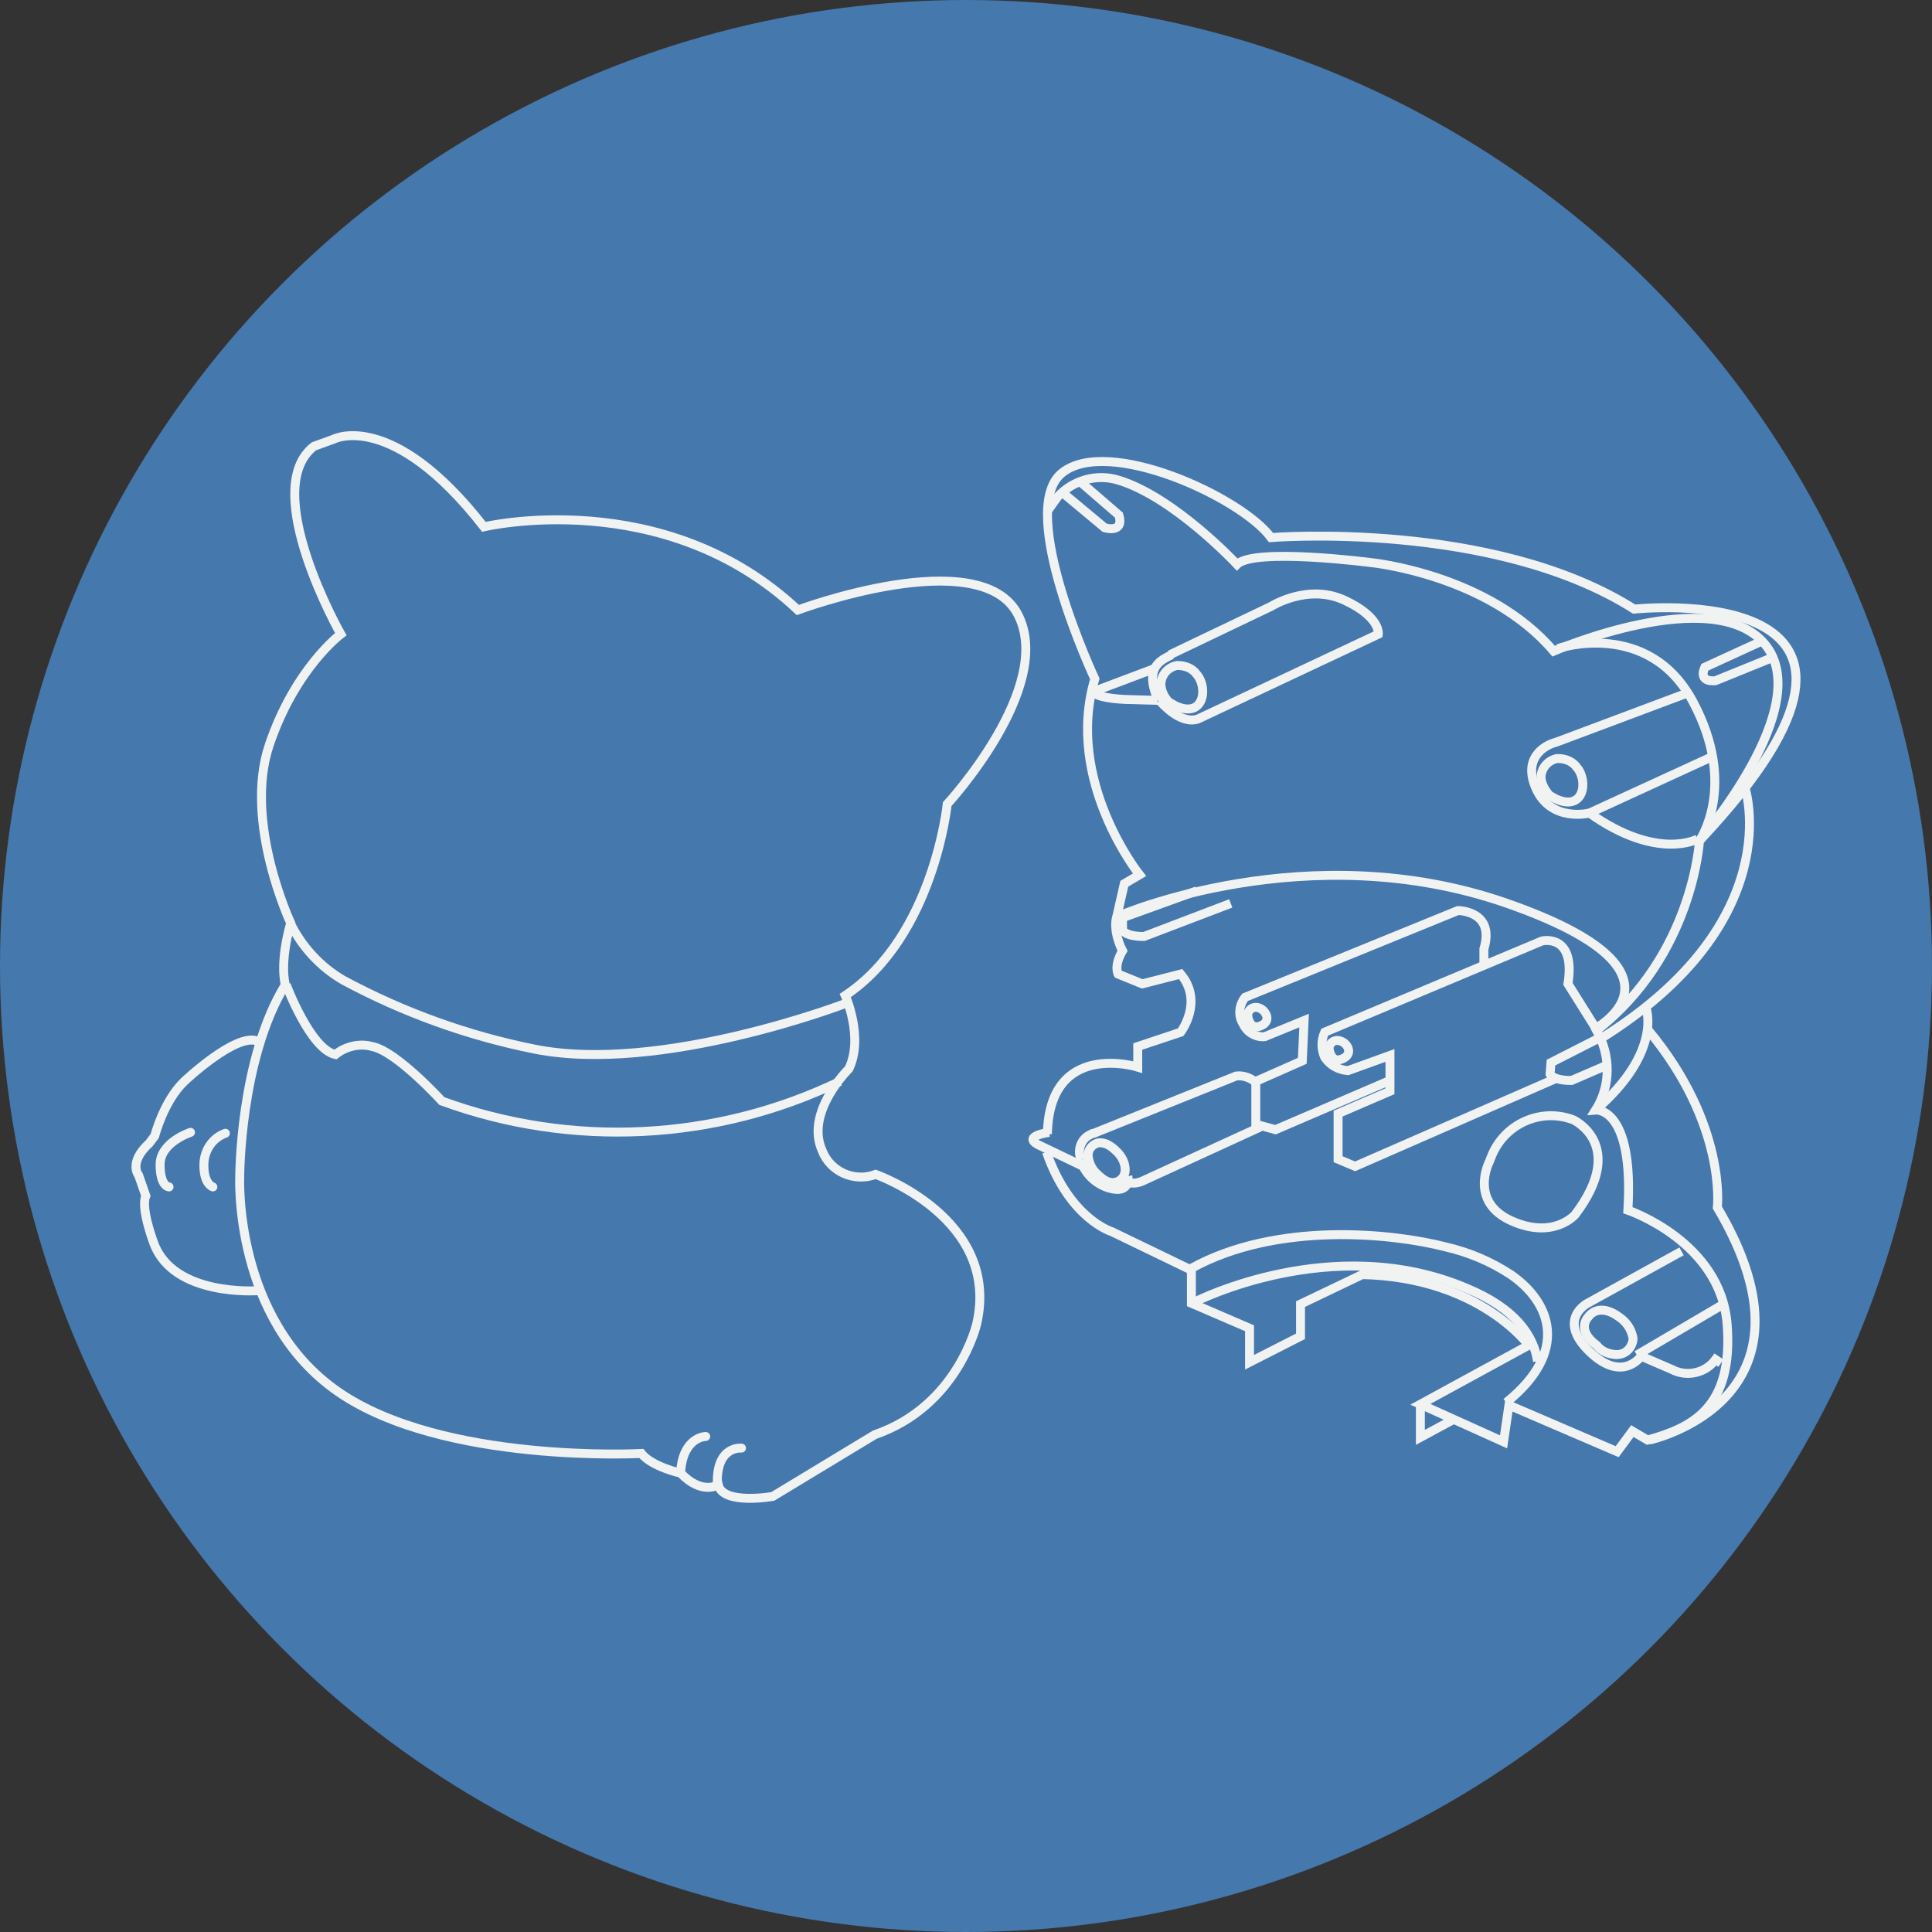<?xml version="1.0" encoding="utf-8"?>
<!-- Generator: Adobe Illustrator 22.0.1, SVG Export Plug-In . SVG Version: 6.00 Build 0)  -->
<svg version="1.1" id="Layer_1" xmlns="http://www.w3.org/2000/svg" xmlns:xlink="http://www.w3.org/1999/xlink" x="0px" y="0px"
	 viewBox="0 0 216 216" style="enable-background:new 0 0 216 216;" xml:space="preserve">
<rect x="0" y="0" width="216" height="216" fill="#333333" stroke="none"/>
<style type="text/css">
	.st0{fill:#4578AD;}
	.st1{fill:none;stroke:#F1F2F2;stroke-miterlimit:10;}
	.st2{fill:none;stroke:#F1F2F2;stroke-linecap:round;stroke-miterlimit:10;}
	.st3{fill:none;stroke:#F1F2F2;stroke-width:1.62;stroke-miterlimit:10;}
</style>
<title>icon</title>
<circle class="st0" cx="108" cy="108" r="108"/>
<path class="st1" d="M37.3,49.1c0,0,6.5-3.4,16.8,9.8c0,0,20.1-4.8,35.1,9.3c0,0,20.4-7.6,24.6,0.5s-7.9,21.2-7.9,21.2
	s-1.5,14.8-11.4,21.4c0,0,2.1,4.7,0.4,8.2c0,0-4.9,4.8-3,9.1c0.9,2.4,3.6,3.6,6,2.7c0,0,14,4.9,11.3,16.7c0,0-2.1,9.2-11.4,12.4
	l-11.4,6.9c0,0-5.6,1-6.1-1.3c0,0-1.8,1.2-4.2-1.3c0,0-3.2-0.7-4.4-2.2c0,0-22.2,1.2-33.9-6.9s-11-24-11-24s0-13.2,5.1-21.5
	c0,0-0.7-2.3,0.6-6.9c0,0-5.3-11.3-2.4-19.9s8-12.4,8-12.4s-9.2-16.2-3-21L37.3,49.1z"/>
<path class="st1" d="M94.5,112.2c0,0-20.6,7.9-34.7,5.1c-7.5-1.5-14.7-4.1-21.4-7.7c-2.6-1.5-4.7-3.8-6-6.5"/>
<path class="st1" d="M32,110.1c0,0,2.7,7.2,5.5,7.8c1.1-0.9,2.7-1.3,4.1-0.9c2.7,0.5,7.8,6.1,7.8,6.1c14.5,5.3,30.6,4.5,44.5-2.2"/>
<path class="st1" d="M28.8,144.3c0,0-9.4,0.7-11.6-5.3c0,0-1.5-3.9-0.9-5.3l-0.8-2.3c0,0-1.2-1.4,1.2-3.6l0.6-0.8c0,0,1-3.9,3.3-6.1
	c0,0,5.8-5.5,8.2-4.5"/>
<path class="st2" d="M21.3,126.6c0,0-3.4,1.1-3.4,3.6c0,2.5,1,2.5,1,2.5"/>
<path class="st2" d="M25.2,126.7c-1.4,0.5-2.3,1.8-2.4,3.3c-0.1,2.4,1,2.7,1,2.7"/>
<path class="st2" d="M78.9,160.6c0,0-2.5,0-2.8,3.9"/>
<path class="st2" d="M82.9,161.9c0,0-2.8-0.3-2.7,3.9"/>
<path class="st3" d="M286.4,232.9"/>
<path class="st1" d="M190,94c28-29.7-7.3-25.9-7.3-25.9c-15.8-10-40.6-8-40.6-8c-3.3-4.5-18.3-11.4-23.4-7.2s3.7,23,3.7,23
	c-3.4,11.4,5,21.9,5,21.9l-1.7,1l-0.8,3.5c-0.6,1.8,0.6,4,0.6,4c-1,1.7-0.5,2.6-0.5,2.6l2.7,1.1l4.3-1.1c2.6,3.1,0,6.5,0,6.5
	l-4.8,1.6v2.3c0,0-9.9-3.1-10.1,7.5"/>
<polyline class="st1" points="158.8,156.9 158.8,160.7 162.5,158.7 "/>
<path class="st1" d="M195.1,88.1c0,0,4.9,14.9-16.1,28"/>
<path class="st1" d="M184,112.6c0,0,2,4.9-5.6,11.5"/>
<path class="st1" d="M184.4,161c0,0,20.4-4.4,7.6-26c0,0,1.1-9.2-7.7-19.8"/>
<path class="st1" d="M117.2,57l1-1.4c1.7-1.9,4.4-2.7,6.9-1.9c6.2,1.9,13.2,9.4,13.2,9.4c1.9-1.9,15-0.2,15-0.2s13.1,1.3,20.4,9.9
	c0,0,17.8-7.7,23.6-0.8S190,94,190,94s-0.7,12.8-11.5,21.2c1.6,2.8,1.6,6.2-0.1,8.9c0,0,4.3-0.4,3.6,11.2c0,0,10.4,3.5,11.1,12.8
	s-3.9,11.5-8.9,12.9l-1.7-1l-1.7,2.3l-12.1-5.2l-0.6,4.1l-9.3-4.2l12.1-6.6c0,0-5.5-7.6-18.6-7.9l-6.9,3.3v3.6l-5.7,2.9v-3.8
	l-6.5-2.8v-3.7l-8.9-4.3c0,0-4.7-1.4-7.3-8.9"/>
<path class="st1" d="M178,115.2c0,0,12.8-6.4-9.5-14.2s-43.4,1.4-43.4,1.4"/>
<path class="st1" d="M174.2,72.5c0,0,10.1-3.4,15.1,6S190,94,190,94"/>
<path class="st1" d="M196.7,71.8l-6.1,2.8c-0.8,1.8,1.2,1.5,1.2,1.5l6.4-2.6"/>
<path class="st1" d="M189.8,93.8c0,0-4.5,2.5-12.1-2.9l13.5-6.2"/>
<path class="st1" d="M177.7,90.9c0,0-4.3,1.1-6-2.8s1.9-5,1.9-5l0.6-0.2l14.4-5.4"/>
<path class="st1" d="M172.3,87.1c-0.1-1.1,0.7-2.1,1.8-2.3c0.9,0,1.7,0.3,2.2,1c1.3,1.5,0.8,5-2.4,3.5c-0.2-0.1-0.5-0.3-0.7-0.4
	C172.8,88.4,172.4,87.8,172.3,87.1z"/>
<path class="st1" d="M131,73.2c-1,0.5-2.4,1.1-2.1,3.2c0.1,0.6,0.3,1.3,0.6,1.9"/>
<path class="st1" d="M130.8,73.2l11.3-5.4c0,0,4.1-2.6,8.2-0.7s3.8,3.8,3.8,3.8l-20.2,9.5c-2,0.6-4-1.8-4.3-2.1h-0.1"/>
<path class="st1" d="M129.8,76.7c-0.1-1.1,0.7-2.1,1.8-2.3c0.9,0,1.7,0.3,2.2,1c1.3,1.5,0.8,5-2.4,3.5c-0.2-0.1-0.5-0.3-0.7-0.4
	C130.2,78,129.9,77.4,129.8,76.7z"/>
<path class="st1" d="M173.9,120.6l-22.4,9.8l-1.9-0.8v-5.1l5.8-2.5v-4l-4.7,1.7c-1.1-0.1-2-0.6-2.6-1.5c-0.4-0.9-0.4-1.9,0-2.8
	l24.3-10.2c0,0,3.8-0.9,2.9,4.8l3.2,5.1"/>
<path class="st1" d="M155.4,120.8l-12.8,5.5l-2.2-0.6v-4.8l5.2-2.3l0.2-4.5l-4.4,1.8c-1,0.1-2-0.5-2.4-1.4c-0.6-0.9-0.5-2.1,0.2-3
	l23.8-9.7c0,0,4.2,0,2.9,4.3v1.7"/>
<path class="st1" d="M140.8,112.7c-0.5-0.2-1,0-1.2,0.4c-0.1,0.1-0.1,0.3-0.1,0.4c0,0.4,0.3,1.4,1.1,1.3
	C142.3,114.4,141.6,113,140.8,112.7z"/>
<path class="st1" d="M149.9,116.4c-0.5-0.2-1,0-1.2,0.4c-0.1,0.1-0.1,0.3-0.1,0.4c0,0.4,0.3,1.4,1.1,1.3
	C151.4,118.1,150.8,116.7,149.9,116.4z"/>
<path class="st1" d="M178.9,116l-5.5,2.8l-0.1,1.3c0,0,0.3,0.7,2.4,0.7l3.7-1.6"/>
<path class="st1" d="M133.8,99.6l-8.3,3v1.4c0,0,0.3,0.7,2.4,0.7l9.7-3.7"/>
<path class="st1" d="M133.2,141.8c9.6-5.3,22.6-3.9,28.4-2.4c2.6,0.6,5,1.6,7.3,3.1c4.5,3.1,6.6,8.6-0.5,14.3"/>
<path class="st1" d="M126.1,131.5c0,0,0.4,2.1-2.2,1.3c-1.5-0.5-2.6-1.6-3.1-3.1"/>
<path class="st1" d="M120.9,129.7c-0.5-1-0.1-2.3,0.9-2.8c0.2-0.1,0.3-0.2,0.5-0.2l15.9-6.4c0.8-0.1,1.6,0.2,2.2,0.7"/>
<path class="st1" d="M126.1,132.1c0.5,0.4,1.5,0,1.5,0l13.3-6.1"/>
<path class="st1" d="M176.1,135.8c5.9-7.8-0.2-10.6-0.2-10.6c-3.7-1.4-7.8,0.5-9.2,4.2c-0.1,0.2-0.1,0.3-0.2,0.5
	c-0.1,0.2-2.2,4.5,2.5,6.6S176.1,135.8,176.1,135.8z"/>
<path class="st1" d="M192.4,152.4l-0.6-0.4c-1.1,1.5-3.2,2-4.9,1.1l-3.7-1.6"/>
<path class="st1" d="M188,139.9l-10.5,5.8c0,0-3.5,1.8,0.2,5.4s5.8,0.5,5.8,0.5"/>
<path class="st1" d="M180.3,151.4c1,0.2,1.9-0.3,2.2-1.3c0.1-0.3,0.1-0.5,0-0.8c-0.2-0.8-0.7-1.5-1.4-2c-2.4-1.8-3.5-0.1-3.5-0.1
	s-1.5,1.4,0.9,3.2C179,151,179.6,151.3,180.3,151.4z"/>
<path class="st1" d="M121.7,129.5c-0.2-0.8,0.3-1.5,1-1.7c0.3-0.1,0.7,0,1,0.1c0.4,0.2,0.7,0.4,1,0.7c0.7,0.6,1.1,1.4,1.1,2.2
	c0,0.7-0.5,1.3-1.2,1.4c-0.7,0.1-1.3-0.3-2.1-1.1C122.1,130.7,121.8,130.1,121.7,129.5z"/>
<path class="st1" d="M133.7,145.5c0,0,15.3-7.8,30.2-1.5c5.6,2.3,7.6,5.4,8,8.2"/>
<path class="st1" d="M129.2,74.7l-6.9,2.6c0,0-0.2,0.7,3.5,0.9l3.6,0.1"/>
<path class="st1" d="M118.7,55l4.8,4c0,0,2.2,0.7,1.6-1.4l-4.4-3.8"/>
<path class="st1" d="M117.3,126.6c0,0-3.1,0.4-1.2,1.4l5,2.4"/>
<line class="st1" x1="192.7" y1="145.8" x2="183" y2="151.5"/>
</svg>
